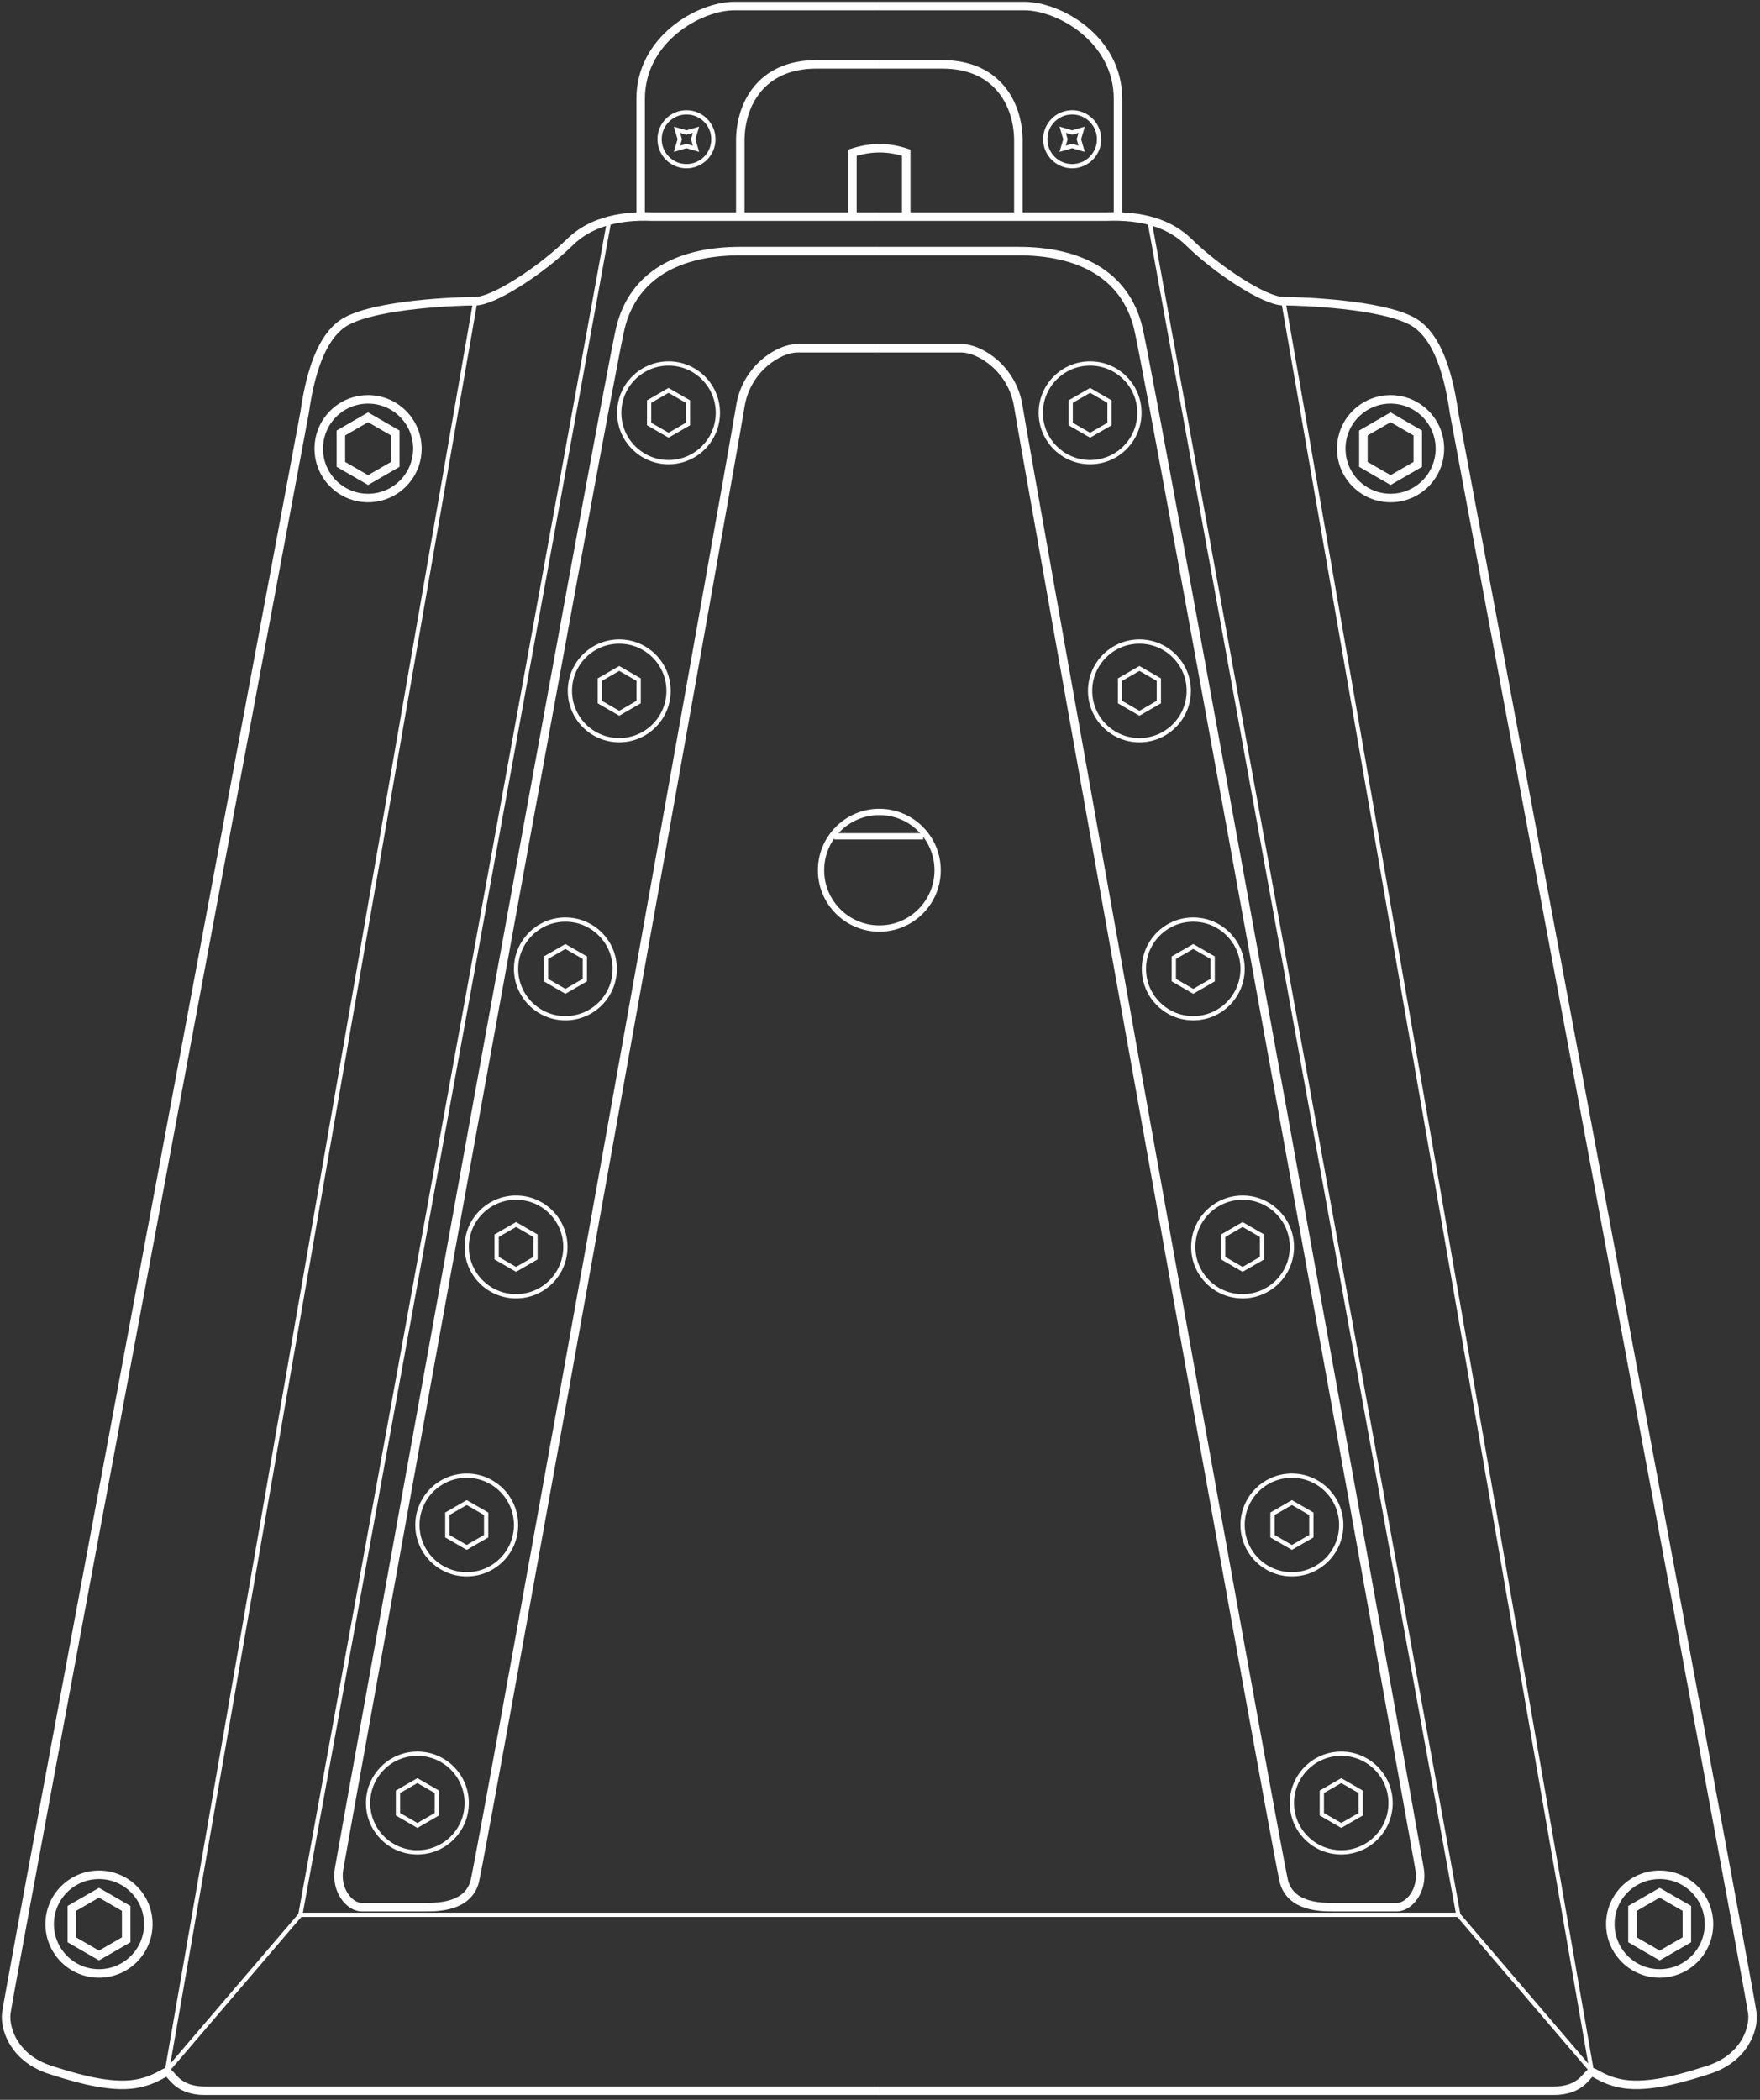 <?xml version="1.0" encoding="UTF-8"?> <svg xmlns="http://www.w3.org/2000/svg" width="290" height="346" viewBox="0 0 290 346"><rect x="0" y="0" width="290" height="346" fill="#333333" stroke="none"/> <title>Group 23</title> <g fill="none" fill-rule="evenodd" transform="translate(1 1)"> <path stroke="#FFF" stroke-width=".701" d="M175.663 23.055l-1.567.459.459-1.568-.459-1.567 1.567.459 1.568-.459-.459 1.567.459 1.568z"></path> <circle cx="175.663" cy="21.946" r="4.434" stroke="#FFF" stroke-width=".701"></circle> <circle cx="178.619" cy="67.022" r="8.128" stroke="#FFF" stroke-width=".701"></circle> <path stroke="#FFF" stroke-width=".701" d="M178.619 63.327l3.2 1.848v3.694l-3.2 1.848-3.2-1.848v-3.694z"></path> <circle cx="186.748" cy="112.837" r="8.128" stroke="#FFF" stroke-width=".701"></circle> <path stroke="#FFF" stroke-width=".701" d="M186.748 109.142l3.199 1.847v3.695l-3.199 1.847-3.2-1.847v-3.695z"></path> <circle cx="195.615" cy="158.651" r="8.128" stroke="#FFF" stroke-width=".701"></circle> <path stroke="#FFF" stroke-width=".701" d="M195.615 154.957l3.2 1.847v3.695l-3.2 1.847-3.2-1.847v-3.695z"></path> <circle cx="203.743" cy="204.466" r="8.128" stroke="#FFF" stroke-width=".701"></circle> <path stroke="#FFF" stroke-width=".701" d="M203.743 200.771l3.2 1.848v3.694l-3.2 1.848-3.199-1.848v-3.694z"></path> <circle cx="211.872" cy="250.281" r="8.128" stroke="#FFF" stroke-width=".701"></circle> <path stroke="#FFF" stroke-width=".701" d="M211.872 246.586l3.2 1.847v3.695l-3.2 1.848-3.2-1.848v-3.695z"></path> <circle cx="220" cy="296.096" r="8.128" stroke="#FFF" stroke-width=".701"></circle> <path stroke="#FFF" stroke-width=".701" d="M220 292.401l3.2 1.847v3.695l-3.2 1.847-3.2-1.847v-3.695z"></path> <path stroke="#FFF" stroke-width="1.401" d="M228.129 67.761l4.479 2.586v5.173l-4.479 2.586-4.48-2.586v-5.173z"></path> <circle cx="228.129" cy="72.933" r="8.128" stroke="#FFF" stroke-width="1.401"></circle> <path stroke="#FFF" stroke-width="1.401" d="M272.465 310.875l4.48 2.586v5.172l-4.48 2.587-4.479-2.587v-5.172z"></path> <circle cx="272.465" cy="316.047" r="8.128" stroke="#FFF" stroke-width="1.401"></circle> <path stroke="#FFF" stroke-width="1.401" d="M143.889 34.695h37.398c5.962-.241 10.492 1.16 13.589 4.203 4.646 4.566 12.507 9.731 15.582 9.731 3.075 0 16.07.491 21.233 3.301 3.442 1.874 5.74 6.887 6.892 15.04 32.603 174.055 48.993 262 49.169 263.836.264 2.754-1.502 7.426-7.278 9.262-3.058.972-8.709 2.818-13.196 2.407-3.527-.323-5.512-2.016-5.91-2.016-.907 0-1.494 3.04-6.358 3.04H143.89"></path> <path stroke="#FFF" stroke-width="1.401" d="M143.889 0h23.892c5.723 0 15.435 5.435 15.435 15.278v19.39"></path> <path stroke="#FFF" stroke-width="1.401" d="M143.889 9.606h10.38c9.283 0 12.527 6.827 12.527 12.562v12.563"></path> <path stroke="#FFF" stroke-width=".701" d="M210.458 48.629l50.809 291.6-21.978-25.712-50.886-279.133"></path> <path stroke="#FFF" stroke-width="1.401" d="M143.889 40.373h22.907c10.032 0 17.565 3.841 19.736 12.597 2.171 8.756 45.807 250.514 46.385 254.038.578 3.525-1.784 6.245-3.694 6.245h-10.561c-1.985 0-6.968 0-8.105-4.22-1.137-4.221-42.796-236.778-43.761-243.045-.965-6.267-6.378-9.61-9.39-9.61h-13.517"></path> <path stroke="#FFF" stroke-width=".701" d="M112.114 23.055l1.568.459-.46-1.568.46-1.567-1.568.459-1.567-.459.459 1.567-.46 1.568z"></path> <circle cx="112.114" cy="21.946" r="4.434" stroke="#FFF" stroke-width=".701" transform="matrix(-1 0 0 1 224.228 0)"></circle> <circle cx="109.158" cy="67.022" r="8.128" stroke="#FFF" stroke-width=".701" transform="matrix(-1 0 0 1 218.316 0)"></circle> <path stroke="#FFF" stroke-width=".701" d="M109.158 63.327l-3.2 1.848v3.694l3.2 1.848 3.2-1.848v-3.694z"></path> <circle cx="101.03" cy="112.837" r="8.128" stroke="#FFF" stroke-width=".701" transform="matrix(-1 0 0 1 202.06 0)"></circle> <path stroke="#FFF" stroke-width=".701" d="M101.03 109.142l-3.2 1.847v3.695l3.2 1.847 3.2-1.847v-3.695z"></path> <circle cx="92.162" cy="158.651" r="8.128" stroke="#FFF" stroke-width=".701" transform="matrix(-1 0 0 1 184.325 0)"></circle> <path stroke="#FFF" stroke-width=".701" d="M92.163 154.957l-3.2 1.847v3.695l3.2 1.847 3.199-1.847v-3.695z"></path> <circle cx="84.034" cy="204.466" r="8.128" stroke="#FFF" stroke-width=".701" transform="matrix(-1 0 0 1 168.068 0)"></circle> <path stroke="#FFF" stroke-width=".701" d="M84.034 200.771l-3.2 1.848v3.694l3.2 1.848 3.2-1.848v-3.694z"></path> <circle cx="75.905" cy="250.281" r="8.128" stroke="#FFF" stroke-width=".701" transform="matrix(-1 0 0 1 151.81 0)"></circle> <path stroke="#FFF" stroke-width=".701" d="M75.906 246.586l-3.2 1.847v3.695l3.2 1.848 3.199-1.848v-3.695z"></path> <circle cx="67.777" cy="296.096" r="8.128" stroke="#FFF" stroke-width=".701" transform="matrix(-1 0 0 1 135.554 0)"></circle> <path stroke="#FFF" stroke-width=".701" d="M67.777 292.401l-3.2 1.847v3.695l3.2 1.847 3.2-1.847v-3.695z"></path> <path stroke="#FFF" stroke-width="1.401" d="M59.648 67.761l-4.479 2.586v5.173l4.48 2.586 4.48-2.586v-5.173z"></path> <circle cx="59.649" cy="72.933" r="8.128" stroke="#FFF" stroke-width="1.401" transform="matrix(-1 0 0 1 119.297 0)"></circle> <path stroke="#FFF" stroke-width="1.401" d="M15.312 310.875l-4.48 2.586v5.172l4.48 2.587 4.48-2.587v-5.172z"></path> <circle cx="15.312" cy="316.047" r="8.128" stroke="#FFF" stroke-width="1.401" transform="matrix(-1 0 0 1 30.624 0)"></circle> <path stroke="#FFF" stroke-width="1.401" d="M143.889 34.695H106.49c-5.962-.241-10.492 1.16-13.589 4.203-4.645 4.566-12.507 9.731-15.582 9.731-3.075 0-16.07.491-21.233 3.301-3.442 1.874-5.74 6.887-6.892 15.04C16.59 241.026.202 328.97.025 330.807c-.264 2.754 1.502 7.426 7.278 9.262 3.058.972 8.71 2.818 13.197 2.407 3.526-.323 5.511-2.016 5.91-2.016.906 0 1.493 3.04 6.357 3.04h111.122"></path> <path stroke="#FFF" stroke-width="1.401" d="M143.889 0h-23.893c-5.723 0-15.435 5.435-15.435 15.278v19.39"></path> <path stroke="#FFF" stroke-width="1.401" d="M143.889 9.606h-10.38c-9.284 0-12.528 6.827-12.528 12.562v12.563"></path> <path stroke="#FFF" stroke-width=".701" d="M77.319 48.629l-50.808 291.6 21.977-25.712L99.375 35.384"></path> <path stroke="#FFF" stroke-width="1.401" d="M143.889 40.373H120.98c-10.031 0-17.565 3.841-19.736 12.597-2.171 8.756-45.807 250.514-46.385 254.038-.578 3.525 1.784 6.245 3.695 6.245h10.56c1.985 0 6.968 0 8.105-4.22 1.137-4.221 42.796-236.778 43.761-243.045.966-6.267 6.378-9.61 9.391-9.61h13.517M139.455 34.508V24.163c1.515-.493 3.005-.739 4.47-.739 1.466 0 2.932.246 4.397.739v10.345"></path> <path d="M153.495 323.437V349.3c-3.177.985-6.37 1.478-9.581 1.478-3.21 0-6.421-.493-9.632-1.478v-25.863"></path> <ellipse cx="143.889" cy="326.392" rx="11.823" ry="5.912"></ellipse> <circle cx="143.889" cy="142.395" r="9.606" stroke="#FFF" stroke-width="1.035"></circle> <path stroke="#FFF" stroke-width="1.035" d="M136.482 136.803h14.636"></path> <path stroke="#FFF" stroke-width=".701" d="M239.289 314.517H48.488"></path> </g> </svg> 